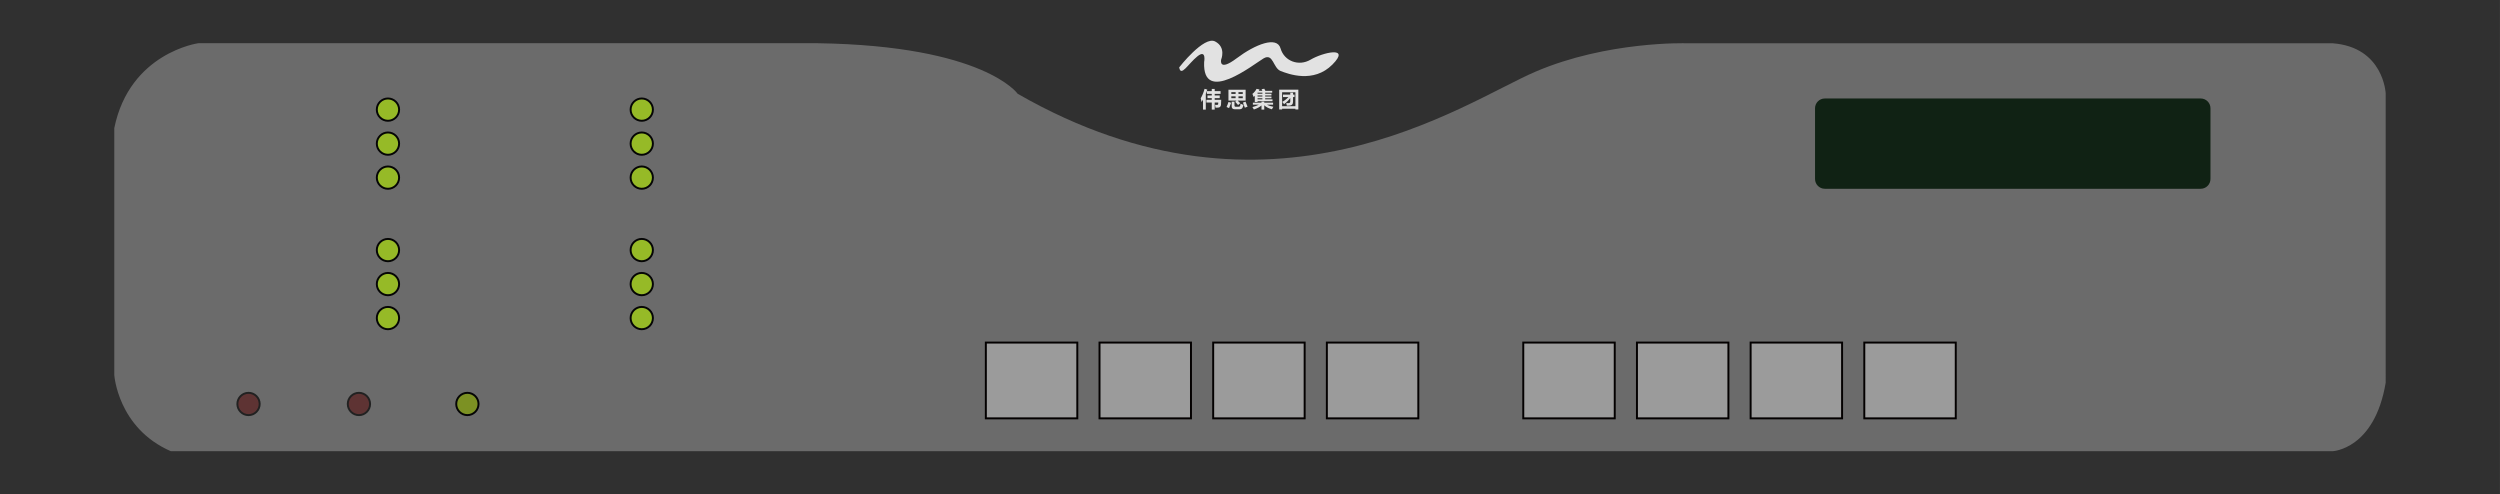 <?xml version="1.0" encoding="utf-8"?>
<!-- Generator: Adobe Illustrator 16.0.0, SVG Export Plug-In . SVG Version: 6.00 Build 0)  -->
<!DOCTYPE svg PUBLIC "-//W3C//DTD SVG 1.1//EN" "http://www.w3.org/Graphics/SVG/1.1/DTD/svg11.dtd">
<svg version="1.1" id="图层_1" xmlns="http://www.w3.org/2000/svg" xmlns:xlink="http://www.w3.org/1999/xlink" x="0px" y="0px"
	 width="1275.6px" height="252.28px" viewBox="0 0 1275.6 252.28" enable-background="new 0 0 1275.6 252.28" xml:space="preserve">
<polygon fill="#303030" points="0,-0.001 0,126.141 0,252.281 1275.588,252.281 1275.588,126.141 1275.588,-0.001 "/>
<path fill="#6B6B6B" d="M1190.16,230.229c0,0,21.43-0.875,27.114-34.988V47.659c0,0-0.991-23.615-27.114-25.584H860.402
	c0,0-40.236-1.232-76.973,14.512c-36.737,15.744-134.701,85.617-264.156,11.27c0,0-17.056-24.491-101.9-25.803h-316.2
	c0,0-34.987,4.811-42.859,43.297v125.955c0,0,1.749,27.115,28.864,38.924H1190.16z"/>
<rect x="503.017" y="174.793" fill="#9B9B9B" stroke="#030000" stroke-miterlimit="10" width="46.667" height="38.666"/>
<rect x="561.017" y="174.793" fill="#9B9B9B" stroke="#030000" stroke-miterlimit="10" width="46.667" height="38.666"/>
<rect x="619.017" y="174.793" fill="#9B9B9B" stroke="#030000" stroke-miterlimit="10" width="46.667" height="38.666"/>
<rect x="677.017" y="174.793" fill="#9B9B9B" stroke="#030000" stroke-miterlimit="10" width="46.667" height="38.666"/>
<rect x="777.238" y="174.793" fill="#9B9B9B" stroke="#030000" stroke-miterlimit="10" width="46.666" height="38.666"/>
<rect x="835.238" y="174.793" fill="#9B9B9B" stroke="#030000" stroke-miterlimit="10" width="46.666" height="38.666"/>
<rect x="893.238" y="174.793" fill="#9B9B9B" stroke="#030000" stroke-miterlimit="10" width="46.666" height="38.666"/>
<rect x="951.238" y="174.793" fill="#9B9B9B" stroke="#030000" stroke-miterlimit="10" width="46.666" height="38.666"/>
<path fill="#E2E2E2" d="M601.668,34.379c0,0,12.6-16.209,18.327-13.23s3.093,9.221,3.093,9.221s-1.546,6.473,7.904-0.629
	c9.45-7.104,20.563-11.514,22.395-5.041c1.833,6.473,9.279,9.336,15.35,5.727c6.071-3.607,20.734-7.178,11.112,2.521
	s-22.528,4.811-26.423,3.283s-3.743-9.346-8.706-6.43c-4.964,2.918-31.312,24.07-30.318,1.848c0,0,1.298-6.721-3.437-2.901
	C606.23,32.565,602.525,39.477,601.668,34.379z"/>
<g>
	<path fill="#E2E2E2" d="M614.619,45.317l1.385,0.387c-0.229,0.76-0.483,1.49-0.762,2.191v8.043h-1.418v-5.106
		c-0.244,0.419-0.498,0.825-0.762,1.22c-0.088-0.574-0.223-1.218-0.408-1.934C613.419,48.885,614.074,47.286,614.619,45.317z
		 M615.553,50.922h2.738v-0.838h-2.189V48.71h2.189v-0.827H615.8v-1.375h2.491v-1.115h1.493v1.115h3.007v1.375h-3.007v0.827h2.567
		v1.374h-2.567v0.838h3.329c-0.039,1.301-0.076,2.133-0.109,2.498c-0.035,0.364-0.132,0.664-0.293,0.896
		c-0.162,0.232-0.373,0.395-0.637,0.484c-0.264,0.092-0.691,0.139-1.286,0.139c-0.226,0-0.427-0.008-0.606-0.021
		c-0.051-0.467-0.115-0.945-0.193-1.439c0.271,0.035,0.605,0.053,1,0.053c0.163,0,0.299-0.035,0.406-0.109
		c0.107-0.073,0.167-0.221,0.178-0.439c0.01-0.221,0.023-0.445,0.037-0.674h-1.825v3.629h-1.493v-3.629h-2.738V50.922z"/>
	<path fill="#E2E2E2" d="M626.838,51.987l1.332,0.449c-0.359,1.039-0.703,1.949-1.031,2.729l-1.3-0.568
		C626.219,53.765,626.551,52.895,626.838,51.987z M626.806,45.78h8.763v5.541h-4.103c0.493,0.451,0.942,0.891,1.343,1.32
		l-1.096,0.955c-0.494-0.607-0.987-1.162-1.482-1.664l0.72-0.611h-4.145V45.78z M628.266,47.938h2.19v-0.936h-2.19V47.938z
		 M628.266,50.096h2.19v-0.934h-2.19V50.096z M632.99,52.92c0.588,0.271,1.082,0.486,1.482,0.645
		c-0.258,1.031-0.545,1.653-0.864,1.869c-0.319,0.214-0.689,0.322-1.112,0.322h-2.426c-1.074,0-1.611-0.494-1.611-1.482v-2.416
		h1.418v1.976c0,0.423,0.201,0.634,0.602,0.634h1.418c0.238,0,0.437-0.037,0.592-0.113c0.156-0.074,0.259-0.207,0.31-0.395
		C632.848,53.772,632.912,53.424,632.99,52.92z M634.108,47.002h-2.191v0.936h2.191V47.002z M634.108,50.096v-0.934h-2.191v0.934
		H634.108z M635.514,51.858c0.338,0.787,0.686,1.646,1.043,2.576l-1.385,0.516c-0.33-0.974-0.66-1.84-0.989-2.599L635.514,51.858z"
		/>
	<path fill="#E2E2E2" d="M645.092,45.274c0.189,0.336,0.372,0.695,0.548,1.074h3.489v0.924h-3.586v0.568h3.2V48.7h-3.2v0.57h3.2
		v0.857h-3.2v0.57h3.736v0.945h-7.623v0.387h-1.418V48.92c-0.193,0.186-0.395,0.367-0.603,0.541
		c-0.185-0.579-0.386-1.102-0.601-1.566c0.865-0.674,1.574-1.525,2.125-2.557l1.494,0.322c-0.122,0.236-0.248,0.465-0.381,0.688
		h1.842c-0.133-0.297-0.27-0.572-0.409-0.826L645.092,45.274z M643.664,51.879h1.417v0.494h4.499v1.03h-3.146
		c0.877,0.493,1.977,0.854,3.298,1.085c-0.309,0.486-0.559,0.912-0.753,1.277c-1.703-0.469-3.002-1.152-3.897-2.051v2.201h-1.417
		v-2.109c-0.945,0.83-2.241,1.52-3.889,2.066c-0.179-0.373-0.425-0.787-0.74-1.246c1.371-0.34,2.469-0.748,3.297-1.224h-3.061v-1.03
		h4.393V51.879z M641.656,47.293v0.547h2.469v-0.568h-2.459L641.656,47.293z M641.656,49.27h2.469V48.7h-2.469V49.27z
		 M641.656,50.698h2.469v-0.57h-2.469V50.698z"/>
	<path fill="#E2E2E2" d="M652.693,55.852V45.757h9.772v10.085h-1.493v-0.377h-6.787v0.387H652.693z M660.973,47.068h-6.787v7.108
		h6.787V47.068z M658.354,47.325h1.406v0.945h0.762v1.257h-0.762v2.309c0,0.647-0.146,1.142-0.439,1.479
		c-0.295,0.338-0.72,0.525-1.276,0.561c-0.556,0.037-1.044,0.055-1.463,0.055c-0.086-0.516-0.179-0.967-0.279-1.354
		c0.341,0.029,0.733,0.043,1.181,0.043c0.58,0,0.871-0.297,0.871-0.891v-1.746c-0.752,1.084-1.805,2.146-3.158,3.185
		c-0.328-0.466-0.633-0.856-0.912-1.171c1.267-0.748,2.307-1.57,3.119-2.47h-2.766V48.27h3.717V47.325z"/>
</g>
<circle fill="#96BA27" stroke="#050505" stroke-miterlimit="10" cx="197.949" cy="55.938" r="5.689"/>
<circle fill="#96BA27" stroke="#050505" stroke-miterlimit="10" cx="197.949" cy="73.284" r="5.689"/>
<circle fill="#96BA27" stroke="#050505" stroke-miterlimit="10" cx="197.949" cy="90.63" r="5.689"/>
<circle fill="#96BA27" stroke="#050505" stroke-miterlimit="10" cx="327.449" cy="55.938" r="5.689"/>
<circle fill="#96BA27" stroke="#050505" stroke-miterlimit="10" cx="327.449" cy="73.284" r="5.689"/>
<circle fill="#96BA27" stroke="#050505" stroke-miterlimit="10" cx="327.449" cy="90.63" r="5.689"/>
<circle fill="#96BA27" stroke="#050505" stroke-miterlimit="10" cx="197.949" cy="127.6" r="5.689"/>
<circle fill="#96BA27" stroke="#050505" stroke-miterlimit="10" cx="197.949" cy="144.947" r="5.689"/>
<circle fill="#96BA27" stroke="#050505" stroke-miterlimit="10" cx="197.949" cy="162.293" r="5.689"/>
<circle fill="#5E3333" stroke="#212121" stroke-miterlimit="10" cx="126.806" cy="206.123" r="5.689"/>
<circle fill="#5E3333" stroke="#212121" stroke-miterlimit="10" cx="183.139" cy="206.123" r="5.689"/>
<circle fill="#7C9123" stroke="#050505" stroke-miterlimit="10" cx="238.472" cy="206.123" r="5.689"/>
<circle fill="#96BA27" stroke="#050505" stroke-miterlimit="10" cx="327.449" cy="127.6" r="5.689"/>
<circle fill="#96BA27" stroke="#050505" stroke-miterlimit="10" cx="327.449" cy="144.947" r="5.689"/>
<circle fill="#96BA27" stroke="#050505" stroke-miterlimit="10" cx="327.449" cy="162.293" r="5.689"/>
<path fill="#102214" d="M1127.871,91.32c0,2.761-2.238,5-5,5H931.104c-2.762,0-5-2.239-5-5V55.25c0-2.761,2.238-5,5-5h191.768
	c2.762,0,5,2.239,5,5V91.32z"/>
</svg>
